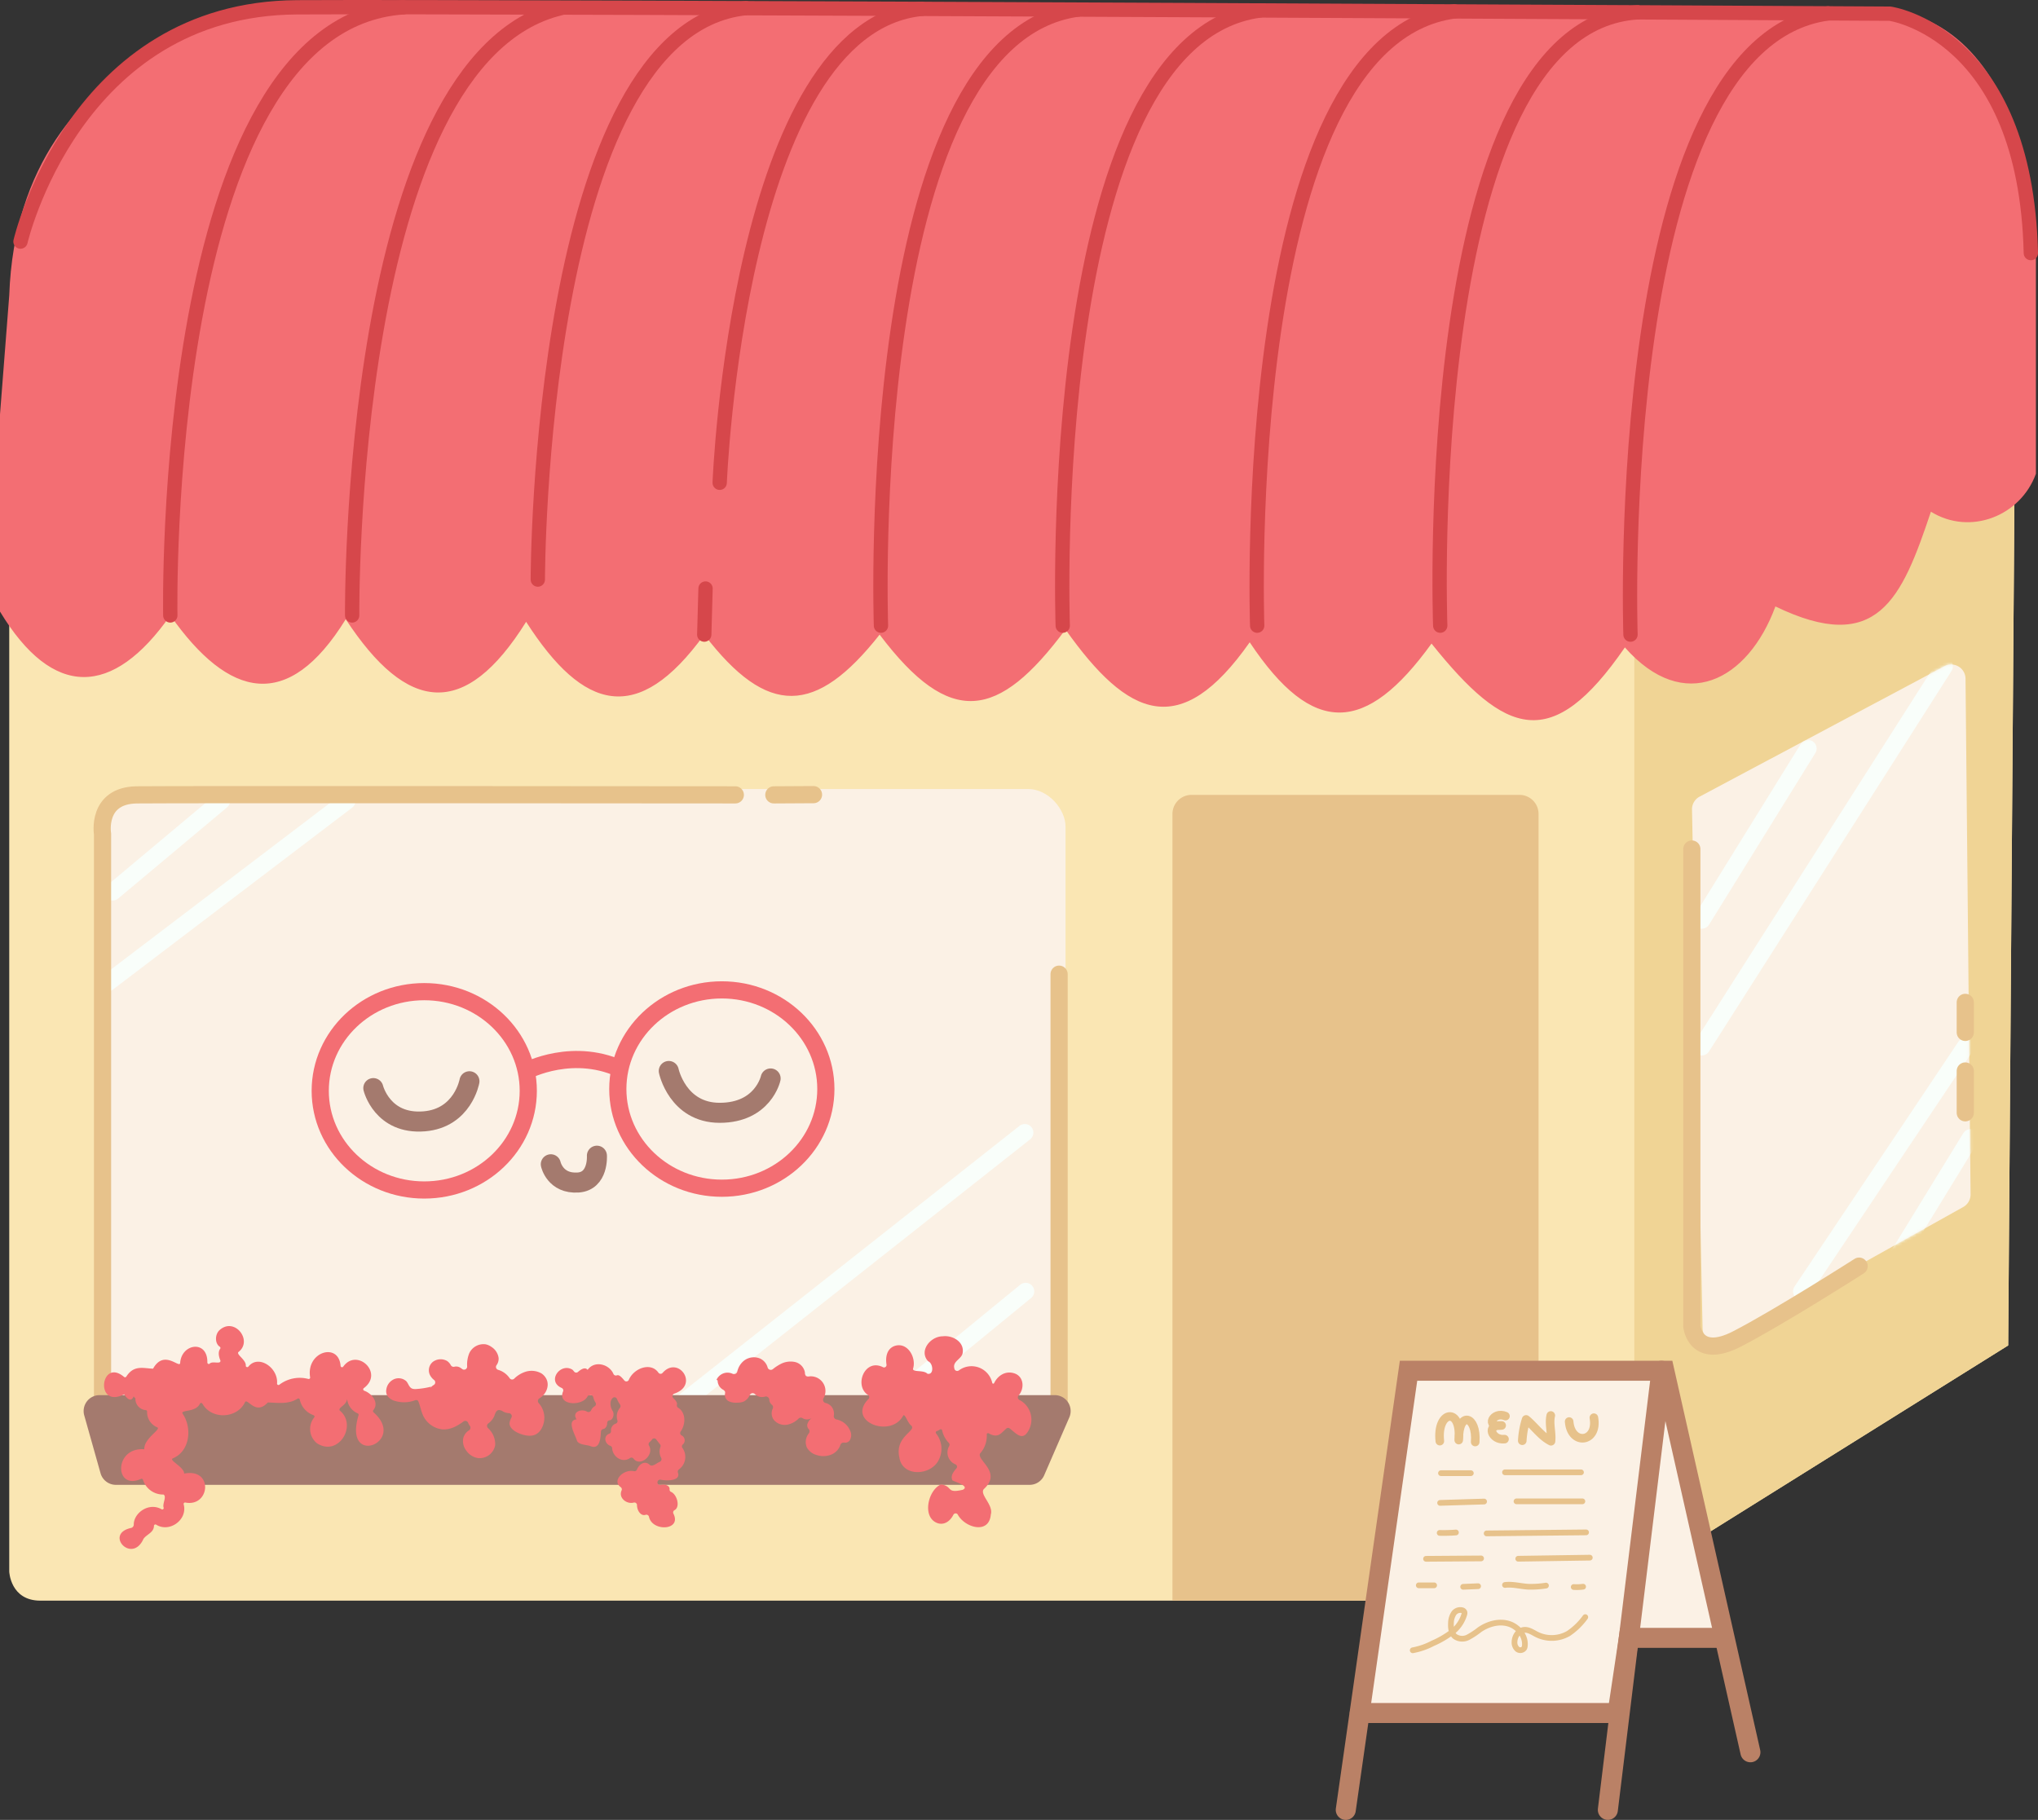 <svg xmlns="http://www.w3.org/2000/svg" xmlns:xlink="http://www.w3.org/1999/xlink" viewBox="0 0 711.77 635.71"><rect x="0" y="0" width="711.77" height="635.71" fill="#333333" stroke="none"/><defs><style>.cls-1,.cls-15{fill:#fbf1e5;}.cls-11,.cls-12,.cls-14,.cls-16,.cls-17,.cls-18,.cls-2,.cls-6,.cls-9{fill:none;}.cls-3{fill:#fae6b3;}.cls-4{clip-path:url(#clip-path);}.cls-5{fill:#f0d495;}.cls-6{stroke:#f9fefa;}.cls-12,.cls-14,.cls-16,.cls-17,.cls-18,.cls-6,.cls-9{stroke-linecap:round;}.cls-11,.cls-15,.cls-16,.cls-6,.cls-9{stroke-miterlimit:10;}.cls-11,.cls-6,.cls-9{stroke-width:6px;}.cls-7{mask:url(#mask);}.cls-8{fill:#e7c28b;}.cls-17,.cls-18,.cls-9{stroke:#e7c28b;}.cls-10{fill:#a47a6e;}.cls-11{stroke:#f36e73;}.cls-12{stroke:#a47a6e;}.cls-12,.cls-14,.cls-17,.cls-18{stroke-linejoin:round;}.cls-12,.cls-16{stroke-width:7px;}.cls-13{fill:#f36e73;}.cls-14{stroke:#d6474b;stroke-width:5px;}.cls-15{stroke:#f2f2e6;}.cls-16{stroke:#ba8166;}.cls-17{stroke-width:2px;}.cls-18{stroke-width:3px;}</style><clipPath id="clip-path" transform="translate(-5.84 -84.02)"><path id="Base" class="cls-2" d="M19.93,643.15H564.5L707.2,554l2.24-304.49L9.07,254.39V633S9.44,643.15,19.93,643.15Z"/></clipPath><mask id="mask" x="590.93" y="229.74" width="100.29" height="239.2" maskUnits="userSpaceOnUse"><g transform="translate(-5.84 -84.02)"><path id="Window_2" data-name="Window 2" class="cls-1" d="M599.44,362.29l85.45-45.53a5,5,0,0,1,7.41,4.39l1.76,180.06a5,5,0,0,1-2.66,4.49l-83.53,46.66a5,5,0,0,1-7.41-4.34l-3.69-181.18A5,5,0,0,1,599.44,362.29Z"/></g></mask></defs><g id="Shop"><path id="Base-2" data-name="Base" class="cls-3" d="M19.93,643.15H564.5L707.2,554l2.24-304.49L9.07,254.39V633S9.44,643.15,19.93,643.15Z" transform="translate(-5.84 -84.02)"/><g class="cls-4"><rect id="Shadow" class="cls-5" x="570.78" y="162.21" width="140.28" height="402.92"/></g><rect id="Window_L" data-name="Window L" class="cls-1" x="37.31" y="275.61" width="334.83" height="229.96" rx="13.11"/><path id="Window_2-2" data-name="Window 2" class="cls-1" d="M599.44,362.29l85.45-45.53a5,5,0,0,1,7.41,4.39l1.76,180.06a5,5,0,0,1-2.66,4.49l-83.53,46.66a5,5,0,0,1-7.41-4.34l-3.69-181.18A5,5,0,0,1,599.44,362.29Z" transform="translate(-5.84 -84.02)"/><line id="Reflect_7" data-name="Reflect 7" class="cls-6" x1="39.35" y1="311.57" x2="77.37" y2="279.73"/><line id="Reflect_6" data-name="Reflect 6" class="cls-6" x1="37.57" y1="343.32" x2="121.19" y2="279.73"/><line id="Reflect_5" data-name="Reflect 5" class="cls-6" x1="357.91" y1="395.64" x2="231.65" y2="495.35"/><line id="Reflect_4" data-name="Reflect 4" class="cls-6" x1="358.21" y1="451.1" x2="291.58" y2="505.66"/><g class="cls-7"><line id="Reflect_3" data-name="Reflect 3" class="cls-6" x1="594.34" y1="365.68" x2="679.05" y2="232.74"/><line id="Reflect_2" data-name="Reflect 2" class="cls-6" x1="594.34" y1="321.41" x2="631.45" y2="261.48"/><line id="Reflect_1" data-name="Reflect 1" class="cls-6" x1="629.22" y1="451.1" x2="686.37" y2="365.68"/><line id="Reflect_8" data-name="Reflect 8" class="cls-6" x1="662.7" y1="439.05" x2="688.22" y2="397.43"/></g><path id="Door" class="cls-8" d="M416.15,277.66H530.67a6.67,6.67,0,0,1,6.67,6.67v274.8a0,0,0,0,1,0,0H409.48a0,0,0,0,1,0,0V284.34A6.67,6.67,0,0,1,416.15,277.66Z"/><path id="Frame_1" data-name="Frame 1" class="cls-9" d="M41.65,573.75V375.36s-2.24-13.5,12-13.68,209,0,209,0" transform="translate(-5.84 -84.02)"/><line id="Frame_2" data-name="Frame 2" class="cls-9" x1="270.26" y1="277.66" x2="284.12" y2="277.58"/><line class="cls-9" x1="369.89" y1="340.29" x2="369.89" y2="495.35"/><path class="cls-9" d="M596.71,380.6V547.27s1.12,12,15.73,4.49,42.7-25.46,42.7-25.46" transform="translate(-5.84 -84.02)"/><line class="cls-9" x1="686.37" y1="350.14" x2="686.37" y2="360.63"/><line class="cls-9" x1="686.37" y1="374.11" x2="686.37" y2="388.72"/><path class="cls-10" d="M40.6,571.36H374.21a5.56,5.56,0,0,1,5.05,7.87l-8.78,20.22a5.55,5.55,0,0,1-5.05,3.25H46.3a5.57,5.57,0,0,1-5.33-4L35.28,578.5A5.56,5.56,0,0,1,40.6,571.36Z" transform="translate(-5.84 -84.02)"/><ellipse class="cls-11" cx="148.17" cy="381.04" rx="36.33" ry="34.64"/><ellipse class="cls-11" cx="252.1" cy="380.42" rx="36.33" ry="34.64"/><path class="cls-11" d="M189.61,458.13s16.84-9,34.44,0" transform="translate(-5.84 -84.02)"/><path class="cls-12" d="M239.41,458.13s3.06,14.61,17.78,14.61c15.17,0,17.79-12,17.79-12" transform="translate(-5.84 -84.02)"/><path class="cls-12" d="M136.22,464.11s3.11,12.81,17.79,11.61c13.49-1.11,15.78-14,15.78-14" transform="translate(-5.84 -84.02)"/><path class="cls-12" d="M198.21,490.72s1.47,6.92,9.55,6.37c7.15-.49,6.55-9.37,6.55-9.37" transform="translate(-5.84 -84.02)"/><path class="cls-13" d="M5.84,228.78v68.87c18.44,30.54,39.38,30,59.48,1.34,20.44,29.05,41.09,34,61.27,1.34,21.38,32.63,41.56,35.25,63,.9,20,31.19,39,36.47,62.2,4.47,22.14,28.89,39,28.21,61.26,0,24.63,32.61,41.44,29.79,64.91-1.79,21.87,30.87,40.1,39,64.34,4.47,22.1,33.18,40.62,32.11,63.5.45,25.85,32.27,42,38.44,67.53,1.34,20.63,23.42,43,11.67,52.57-14.31,35.66,17.22,44.08-2.54,54.31-33.09,13.63,8.43,31.26,1.61,36.67-13.25V176.46s2.35-89.89-59.76-89.89H104.39S12.29,95.51,9.07,187.19" transform="translate(-5.84 -84.02)"/><path class="cls-14" d="M13,168.41S31.78,87,109.6,86.57,665.92,88.8,665.92,88.8s47.4,6.55,49.19,83.63" transform="translate(-5.84 -84.02)"/><path class="cls-14" d="M65.32,299s-4-206.61,81.39-212.42" transform="translate(-5.84 -84.02)"/><path class="cls-14" d="M128.83,299S127,104.7,201.72,86.86" transform="translate(-5.84 -84.02)"/><path class="cls-14" d="M193.67,286.47s0-192,72.63-199.61" transform="translate(-5.84 -84.02)"/><path class="cls-14" d="M257.19,252.66s6.24-159.29,70.64-165.55" transform="translate(-5.84 -84.02)"/><line class="cls-14" x1="246.41" y1="205.58" x2="245.96" y2="221.68"/><path class="cls-14" d="M313.52,302.57S306.37,97.64,382.39,87.36" transform="translate(-5.84 -84.02)"/><path class="cls-14" d="M377,302.57S369.79,98,445.82,87.7" transform="translate(-5.84 -84.02)"/><path class="cls-14" d="M444.91,302.57S437.76,98.28,513.78,88" transform="translate(-5.84 -84.02)"/><path class="cls-14" d="M508.84,302.57S501.15,93.23,577.71,88.33" transform="translate(-5.84 -84.02)"/><path class="cls-14" d="M575.29,305.7s-7-206.73,69-217" transform="translate(-5.84 -84.02)"/></g><g id="Easle"><polygon class="cls-15" points="493.5 481.23 474.9 598.38 561.54 596.59 568.87 572.13 602.36 572.13 580.26 481.23 493.5 481.23"/><polyline class="cls-16" points="470.01 632.22 491.93 478.82 581.26 478.82 611.33 612.09"/><line class="cls-16" x1="561.54" y1="632.21" x2="580.26" y2="478.82"/><polyline class="cls-16" points="600.31 572.13 568.87 572.13 564.94 598.38 474.9 598.38"/><g id="Text"><path class="cls-17" d="M501.35,637.8h5.36" transform="translate(-5.84 -84.02)"/><path class="cls-17" d="M516.85,638.32l5.22-.22" transform="translate(-5.84 -84.02)"/><path class="cls-17" d="M531.46,637.67c2.71-.34,5.42.47,8.14.62a33.62,33.62,0,0,0,6.17-.4" transform="translate(-5.84 -84.02)"/><path class="cls-17" d="M555.46,638.39a15.64,15.64,0,0,0,3.28-.11" transform="translate(-5.84 -84.02)"/><path class="cls-17" d="M503.88,628.54l19.23-.14" transform="translate(-5.84 -84.02)"/><path class="cls-17" d="M536.08,628.51l25-.38" transform="translate(-5.84 -84.02)"/><path class="cls-17" d="M508.65,619.49a53.68,53.68,0,0,0,5.67-.15" transform="translate(-5.84 -84.02)"/><path class="cls-17" d="M525.05,619.66l34.73-.36" transform="translate(-5.84 -84.02)"/><path class="cls-17" d="M508.8,609l15.36-.47" transform="translate(-5.84 -84.02)"/><path class="cls-17" d="M535.48,608.46h23" transform="translate(-5.84 -84.02)"/><path class="cls-17" d="M509.1,598.62h10.43" transform="translate(-5.84 -84.02)"/><path class="cls-17" d="M531.46,598.32H558" transform="translate(-5.84 -84.02)"/><path class="cls-18" d="M508.7,587.43c-1.17-10.72,7.71-12.11,6.6-.37-.1-10.46,6.47-8.45,5.75.68" transform="translate(-5.84 -84.02)"/><path class="cls-18" d="M531.29,586.73c-4.43.48-6.68-5.16-1-4.78-5.9.78-3-5.07,1.33-3.26" transform="translate(-5.84 -84.02)"/><path class="cls-18" d="M537.49,587.28a29.84,29.84,0,0,1,1.35-7.43c2.85,2.3,5.18,5.83,8.68,7.62.34-3-.75-6.07-.07-9" transform="translate(-5.84 -84.02)"/><path class="cls-18" d="M553.86,580.59c.66,8.53,10.2,7.38,8.64-1.35" transform="translate(-5.84 -84.02)"/><path class="cls-17" d="M499.24,660.49a24.65,24.65,0,0,0,7-2.43,32.33,32.33,0,0,0,6.74-3.92,12.1,12.1,0,0,0,4.31-6.36,1.43,1.43,0,0,0,0-.58,1.07,1.07,0,0,0-.69-.67,2.76,2.76,0,0,0-3.08,1.15,6.48,6.48,0,0,0-.93,3.38c-.09,1.68.13,3.58,1.44,4.63a4.46,4.46,0,0,0,4.55.25,26.66,26.66,0,0,0,4-2.64c2.91-2,6.61-3.08,10-2.13s6.19,4.28,5.8,7.78a2.21,2.21,0,0,1-.21.8,1.67,1.67,0,0,1-2.39.34,3.05,3.05,0,0,1-1-2.43c0-2,1.34-4.1,3.32-4.3,1.63-.16,3.08.92,4.55,1.65a11.74,11.74,0,0,0,11-.4,23.28,23.28,0,0,0,5.85-5.7" transform="translate(-5.84 -84.02)"/></g><path class="cls-13" d="M156.41,568.4a28.5,28.5,0,0,1-5.15.82,3.6,3.6,0,0,1-1.39-.11c-1.16-.41-1.35-1.73-2.11-2.59a4,4,0,0,0-4.51-.63,4.62,4.62,0,0,0-2.49,3.52,3.32,3.32,0,0,0,.34,2.14,4.78,4.78,0,0,0,2.88,1.89,10.93,10.93,0,0,0,6.6-.2,1.39,1.39,0,0,1,1-.11,1,1,0,0,1,.41.53c.56,1.36.81,2.8,1.34,4.16a8.48,8.48,0,0,0,7.07,5.51c2.74.17,5.17-1.19,7.31-2.76a1.06,1.06,0,0,1,1.64.49,4,4,0,0,0,.56,1,1.1,1.1,0,0,1-.29,1.61,4.49,4.49,0,0,0-2,2.78,5.48,5.48,0,0,0,1.18,4.44,6.11,6.11,0,0,0,3.93,2.45,5.51,5.51,0,0,0,6.06-4.57,7.65,7.65,0,0,0-2.53-5.91,1.07,1.07,0,0,1,.11-1.62,6,6,0,0,0,2.19-2.81c.27-.79.59-1.81,1.55-1.87a2.87,2.87,0,0,1,1.49.56,5,5,0,0,0,2,.55,1.06,1.06,0,0,1,.88,1.51,5.78,5.78,0,0,0-.68,1.87c-.13,1.77,1.84,3.13,3.75,3.83,1.71.64,3.77,1,5.39.21a4.93,4.93,0,0,0,2-2,7.69,7.69,0,0,0-1-9,1.07,1.07,0,0,1,.3-1.61c2.51-1.51,3.66-4.65,2.3-7a5,5,0,0,0-1.59-1.7,7,7,0,0,0-5.88-.48,10,10,0,0,0-3.65,2.31,1.05,1.05,0,0,1-1.61-.2,7.43,7.43,0,0,0-4-2.89,1.05,1.05,0,0,1-.57-1.6,3.86,3.86,0,0,0,.74-2.56,5.48,5.48,0,0,0-2.51-3.85,5.38,5.38,0,0,0-2-.9,5.48,5.48,0,0,0-5.77,3.19,10.65,10.65,0,0,0-.71,4.58,1.07,1.07,0,0,1-1.7.88,8.1,8.1,0,0,0-.86-.58,2.61,2.61,0,0,0-1.87-.25,1.11,1.11,0,0,1-1.27-.53,4.09,4.09,0,0,0-1.29-1.46,4.53,4.53,0,0,0-5,.31,3.8,3.8,0,0,0-1.11,4.34,5.12,5.12,0,0,0,1.58,2,1.07,1.07,0,0,1-.18,1.75,3.43,3.43,0,0,0-1.18,1.12" transform="translate(-5.84 -84.02)"/><path class="cls-13" d="M211.34,570.91c-.73,4.5-11.06,4.46-8.86-.81a.94.94,0,0,0-.48-1.25c-5.3-2.34-.49-8.89,3.69-6.42a1.16,1.16,0,0,1,.24.2c.18.2.35.43.53.62a.91.91,0,0,0,1.24,0c1-.85,2.45-1.86,3.37-.73,2.41-3.38,7.53-2,9,1.4a.94.94,0,0,0,1.2.53c.85-.33,1.79.8,2.62,1.79a.93.93,0,0,0,1.57-.24c1.77-4.08,7.7-6.27,10.33-2.49a.92.92,0,0,0,1.45.09c5.46-6.25,12.95,4.23,4.11,7.23a.94.94,0,0,0-.35,1.58c.77.71,1.44,1.62,1.27,2.24a1,1,0,0,0,.37,1.09c2.76,1.66,2.76,5.68.94,8.3a.94.94,0,0,0,.3,1.39,1.92,1.92,0,0,1,.52,3.09.89.89,0,0,0-.24,1.26,5.41,5.41,0,0,1-1.22,7.54,1,1,0,0,0-.34,1.11c1,2.75-3.32,3-6.06,2.47a.93.93,0,0,0-1.07,1.08v0a.9.9,0,0,0,1.1.75c1.45-.36,3.26.16,3.12,1.57a.83.83,0,0,0,.5.85c2.12.91,3.29,5.26,1.26,6.37a.92.92,0,0,0-.42,1.23c3,5.94-7.39,6.39-8.53,1.13a.92.92,0,0,0-1.19-.71c-1.63.53-3-1.46-3-3.41a.91.91,0,0,0-1.13-.87c-2.49.68-5.41-1.66-4.26-4.21a.94.94,0,0,0-.29-1.17c-3.24-2.37,1.09-6.35,4.55-5.6a.94.94,0,0,0,1.11-.53c.72-1.87,2.73-3.3,4.41-1.7a1.06,1.06,0,0,0,.31.21c1.07.37,2.18-.82,3.3-1.26a1,1,0,0,0,.48-1.3,4.56,4.56,0,0,1-.31-3.85.89.89,0,0,0-.09-.89c-.41-.55-.91-1.08-1.29-1.67a.92.92,0,0,0-1.51-.1,6.63,6.63,0,0,1-.92,1,.92.92,0,0,0-.16,1.18c1.94,3.3-3.1,7.56-5.41,4.55a.91.91,0,0,0-1.23-.21c-2.62,1.85-6.06-.35-6.25-3.49a.91.91,0,0,0-.61-.77c-2.08-.76-2.44-3.52-.4-4.23a.93.93,0,0,0,.62-1,2.45,2.45,0,0,1,1.64-2.53.92.92,0,0,0,.59-1.19,4.58,4.58,0,0,1,.84-4.26,1,1,0,0,0,.1-1.2,9.94,9.94,0,0,1-1.1-2,.91.91,0,0,0-1.4-.37c-1.21,1-1,3.07-.16,4.48.84,1.18.15,3.3-1,3.38a.89.89,0,0,0-.84.87c0,1-.46,2-1.34,2.16a1,1,0,0,0-.84.88c-.13,2.6-.47,6.51-3.8,5.05-1.5-.48-3.37-.35-4.39-1.5a.9.9,0,0,1-.18-.35c-.65-2.16-3.75-7.08-.14-7.45-1.75-2.56,1.68-3.9,3.72-2.65a1,1,0,0,0,1.32-.44,3.19,3.19,0,0,1,1.24-1.45.93.93,0,0,0,.34-1.31,5.69,5.69,0,0,1-.78-1.89.92.92,0,0,0-1.14-.67,3.5,3.5,0,0,1-1.21.09" transform="translate(-5.84 -84.02)"/><path class="cls-13" d="M49.23,571.07c-10.42,5.25-8.3-13-.06-6.07a.52.52,0,0,0,.78-.11c2.67-4.15,5.85-2.9,9.35-2.77,3.77-6.79,9.12-.14,9.46-1.92.39-6.92,9.65-8.25,9.5-.25a.51.51,0,0,0,.75.47c.94-1.16,3.94.33,3.82-1.11-.6-1.44-.9-3-.11-4.11a.52.52,0,0,0-.13-.75c-1.71-1.11-1.72-4.13-.2-5.68,5.25-5,12,3.55,6.68,7.57-.67.95,2.85,2.74,2.61,4.83a.52.52,0,0,0,.92.21c3.5-4.34,10.44.39,10,5.91a.5.5,0,0,0,.82.42,11.73,11.73,0,0,1,10.11-2,.5.5,0,0,0,.62-.57c-1.47-9,10-12.37,10.64-4a.51.51,0,0,0,.91.28c4.77-6.71,14.35,2.2,7.21,7.49a.51.51,0,0,0,.1.89c2.81,1,5.3,4.3,3.2,6.83a.54.54,0,0,0,.09.73c11.88,10.47-10.77,19.51-5.23,1a.53.53,0,0,0-.31-.63,6.16,6.16,0,0,1-3.72-5.75c.43,2.81-3.22,3.57-2.57,4.73,6.34,5.14-.41,16.32-7.92,11.47a6.41,6.41,0,0,1-1-9,.5.5,0,0,0-.21-.81,7.45,7.45,0,0,1-4.81-5.47.5.5,0,0,0-.75-.32c-3.17,2.1-7.1,1.42-10.42,1.34-4.17,4.62-6.93-1.42-7.91-.18-2.7,5.87-11.74,6.3-14.92.6a.51.51,0,0,0-.87,0c-1.42,3.13-6.79,2.06-6.07,3.45,3.52,5.11,2.5,13.29-3.43,15.67-1.36.74,4,3,4,5.3,10.37-2,9,11.78.44,10.12a.51.51,0,0,0-.61.64c1.46,5.33-4.93,10-9.59,7.1a.51.51,0,0,0-.79.35c0,2.43-2.59,3-3.67,4.62-4,8.84-13.72-1.67-4.44-3.81a1.22,1.22,0,0,0,1.06-1.24c0-4,5.22-7.86,9.7-5.32a.5.5,0,0,0,.76-.47c-.59-1.41,1.17-3.92-.07-4.67a7.32,7.32,0,0,1-7.17-5.15.52.52,0,0,0-.73-.29c-9.33,4.14-9.46-11.21,1.19-10.37-.2-3.76,5.9-6.9,4.57-7.64a5.74,5.74,0,0,1-3.6-5.49.5.5,0,0,0-.45-.54,3.92,3.92,0,0,1-2.49-6.67c0,2-.75,3.5-1.76,1.85-.86,2.27-2.45.66-3.26-.63Z" transform="translate(-5.84 -84.02)"/><path class="cls-13" d="M256.47,566.2a3.71,3.71,0,0,0,1.73,3.16,2.08,2.08,0,0,1,.8.66c.21.41,0,.89,0,1.34a2.52,2.52,0,0,0,1.55,2.23,6.31,6.31,0,0,0,2.83.4,5.62,5.62,0,0,0,2.23-.4,4.46,4.46,0,0,0,2.08-2.26,1.13,1.13,0,0,1,1.8-.34,3.77,3.77,0,0,0,1.41.88,3.65,3.65,0,0,0,2.17,0,1.16,1.16,0,0,1,1.44,1.1,2.41,2.41,0,0,0,.92,1.76,1.14,1.14,0,0,1,.26,1.4,3.86,3.86,0,0,0,.45,3.93,5,5,0,0,0,4.87,1.58,7.7,7.7,0,0,0,3.72-2.07,1.14,1.14,0,0,1,1.41-.16,2.92,2.92,0,0,0,3.42-.25,4.55,4.55,0,0,0-1.78,2.41,1.91,1.91,0,0,0,.51,1.66,1.18,1.18,0,0,1,0,1.52,4.87,4.87,0,0,0-.71,4.78,5.49,5.49,0,0,0,3.41,2.73,7.33,7.33,0,0,0,5.65-.35,5.63,5.63,0,0,0,2.73-3.22,1.17,1.17,0,0,1,1.32-.74,2,2,0,0,0,1.85-.69,3.49,3.49,0,0,0,.28-3.31,6.59,6.59,0,0,0-4.87-4.1,1.16,1.16,0,0,1-.89-1.35,4,4,0,0,0-.86-3.19,3.86,3.86,0,0,0-2-1.2,1.12,1.12,0,0,1-.78-1.6,5.12,5.12,0,0,0-4.9-7.7,1.59,1.59,0,0,1-1.2-.16,1.7,1.7,0,0,1-.36-1.18,4.55,4.55,0,0,0-3.46-3.68,7.44,7.44,0,0,0-5.19.79,15.36,15.36,0,0,0-2.54,1.69,1.15,1.15,0,0,1-1.83-.55,4.88,4.88,0,0,0-2.57-3.11,5.62,5.62,0,0,0-5.85.84,6.74,6.74,0,0,0-2.18,3.69,1.18,1.18,0,0,1-1.66.75,4.25,4.25,0,0,0-2.33-.35,4.31,4.31,0,0,0-3.28,2.48" transform="translate(-5.84 -84.02)"/><path class="cls-13" d="M309,571.32a.87.87,0,0,1,.18,1.37c-7.84,7.89,7.87,13.93,12.14,5.76.61-.58,1.53,2.6,2.71,3.49a.88.88,0,0,1,.27,1.16c-1,1.76-5.68,4.13-4.37,10,1.05,7,11.06,6.43,13.77.89a8.57,8.57,0,0,0-.92-9.23.53.53,0,0,1,.24-.84c.58-.07,1.51-1.18,1.85-.29a8.91,8.91,0,0,0,2.36,4.43.92.92,0,0,1,.11,1.09,4.49,4.49,0,0,0,2.21,6.4.89.89,0,0,1,.3,1.41c-1.11,1.24-2.05,2.68-1.42,4-.78.29,6.61,2,3.66,3.46-5.78,1.35-3.47-1.07-7.26-1.83a.87.87,0,0,0-.55.06c-4.47,2.15-6.57,11.84-.67,13.53,2.35.53,4.17-1,5.21-3.05a.87.87,0,0,1,1.54,0c2.48,4.54,10.92,7,11.52-.07,1-3.36-4-6.95-2.45-8.87,6.29-5.76-1.94-9.73-1.39-12.22a.67.67,0,0,1,.18-.33,9.25,9.25,0,0,0,2.25-6.51.45.45,0,0,1,.72-.4c3.34,1.86,4.31-.19,6.17-1.75a.89.89,0,0,1,1.09,0c1.89,1.38,4.16,4.32,6.14,1.48a7.76,7.76,0,0,0-2.73-11.43,1,1,0,0,1-.37-1.44c2.3-2.51,2-7-1.73-7.94-2.93-.79-5.52,1-6.72,3.5a.35.35,0,0,1-.66-.07,7.4,7.4,0,0,0-11.69-4.33,1,1,0,0,1-1.55-.75c-.7-2.61,2.8-3.24,2.94-5.63.44-3.7-3.63-6-7-5.56-4.24,0-8.34,5-5.19,8.61a1,1,0,0,0,.28.2c1.64.87,1.85,4.82-.45,4.25-1.37-1.41-5.19-.4-5-1.74,1.26-4-2.07-9.64-6.67-7.86-2.5,1.06-3,3.82-2.6,6.43a.86.86,0,0,1-1.23.9C307.83,558.37,304,568.07,309,571.32Z" transform="translate(-5.84 -84.02)"/></g></svg>